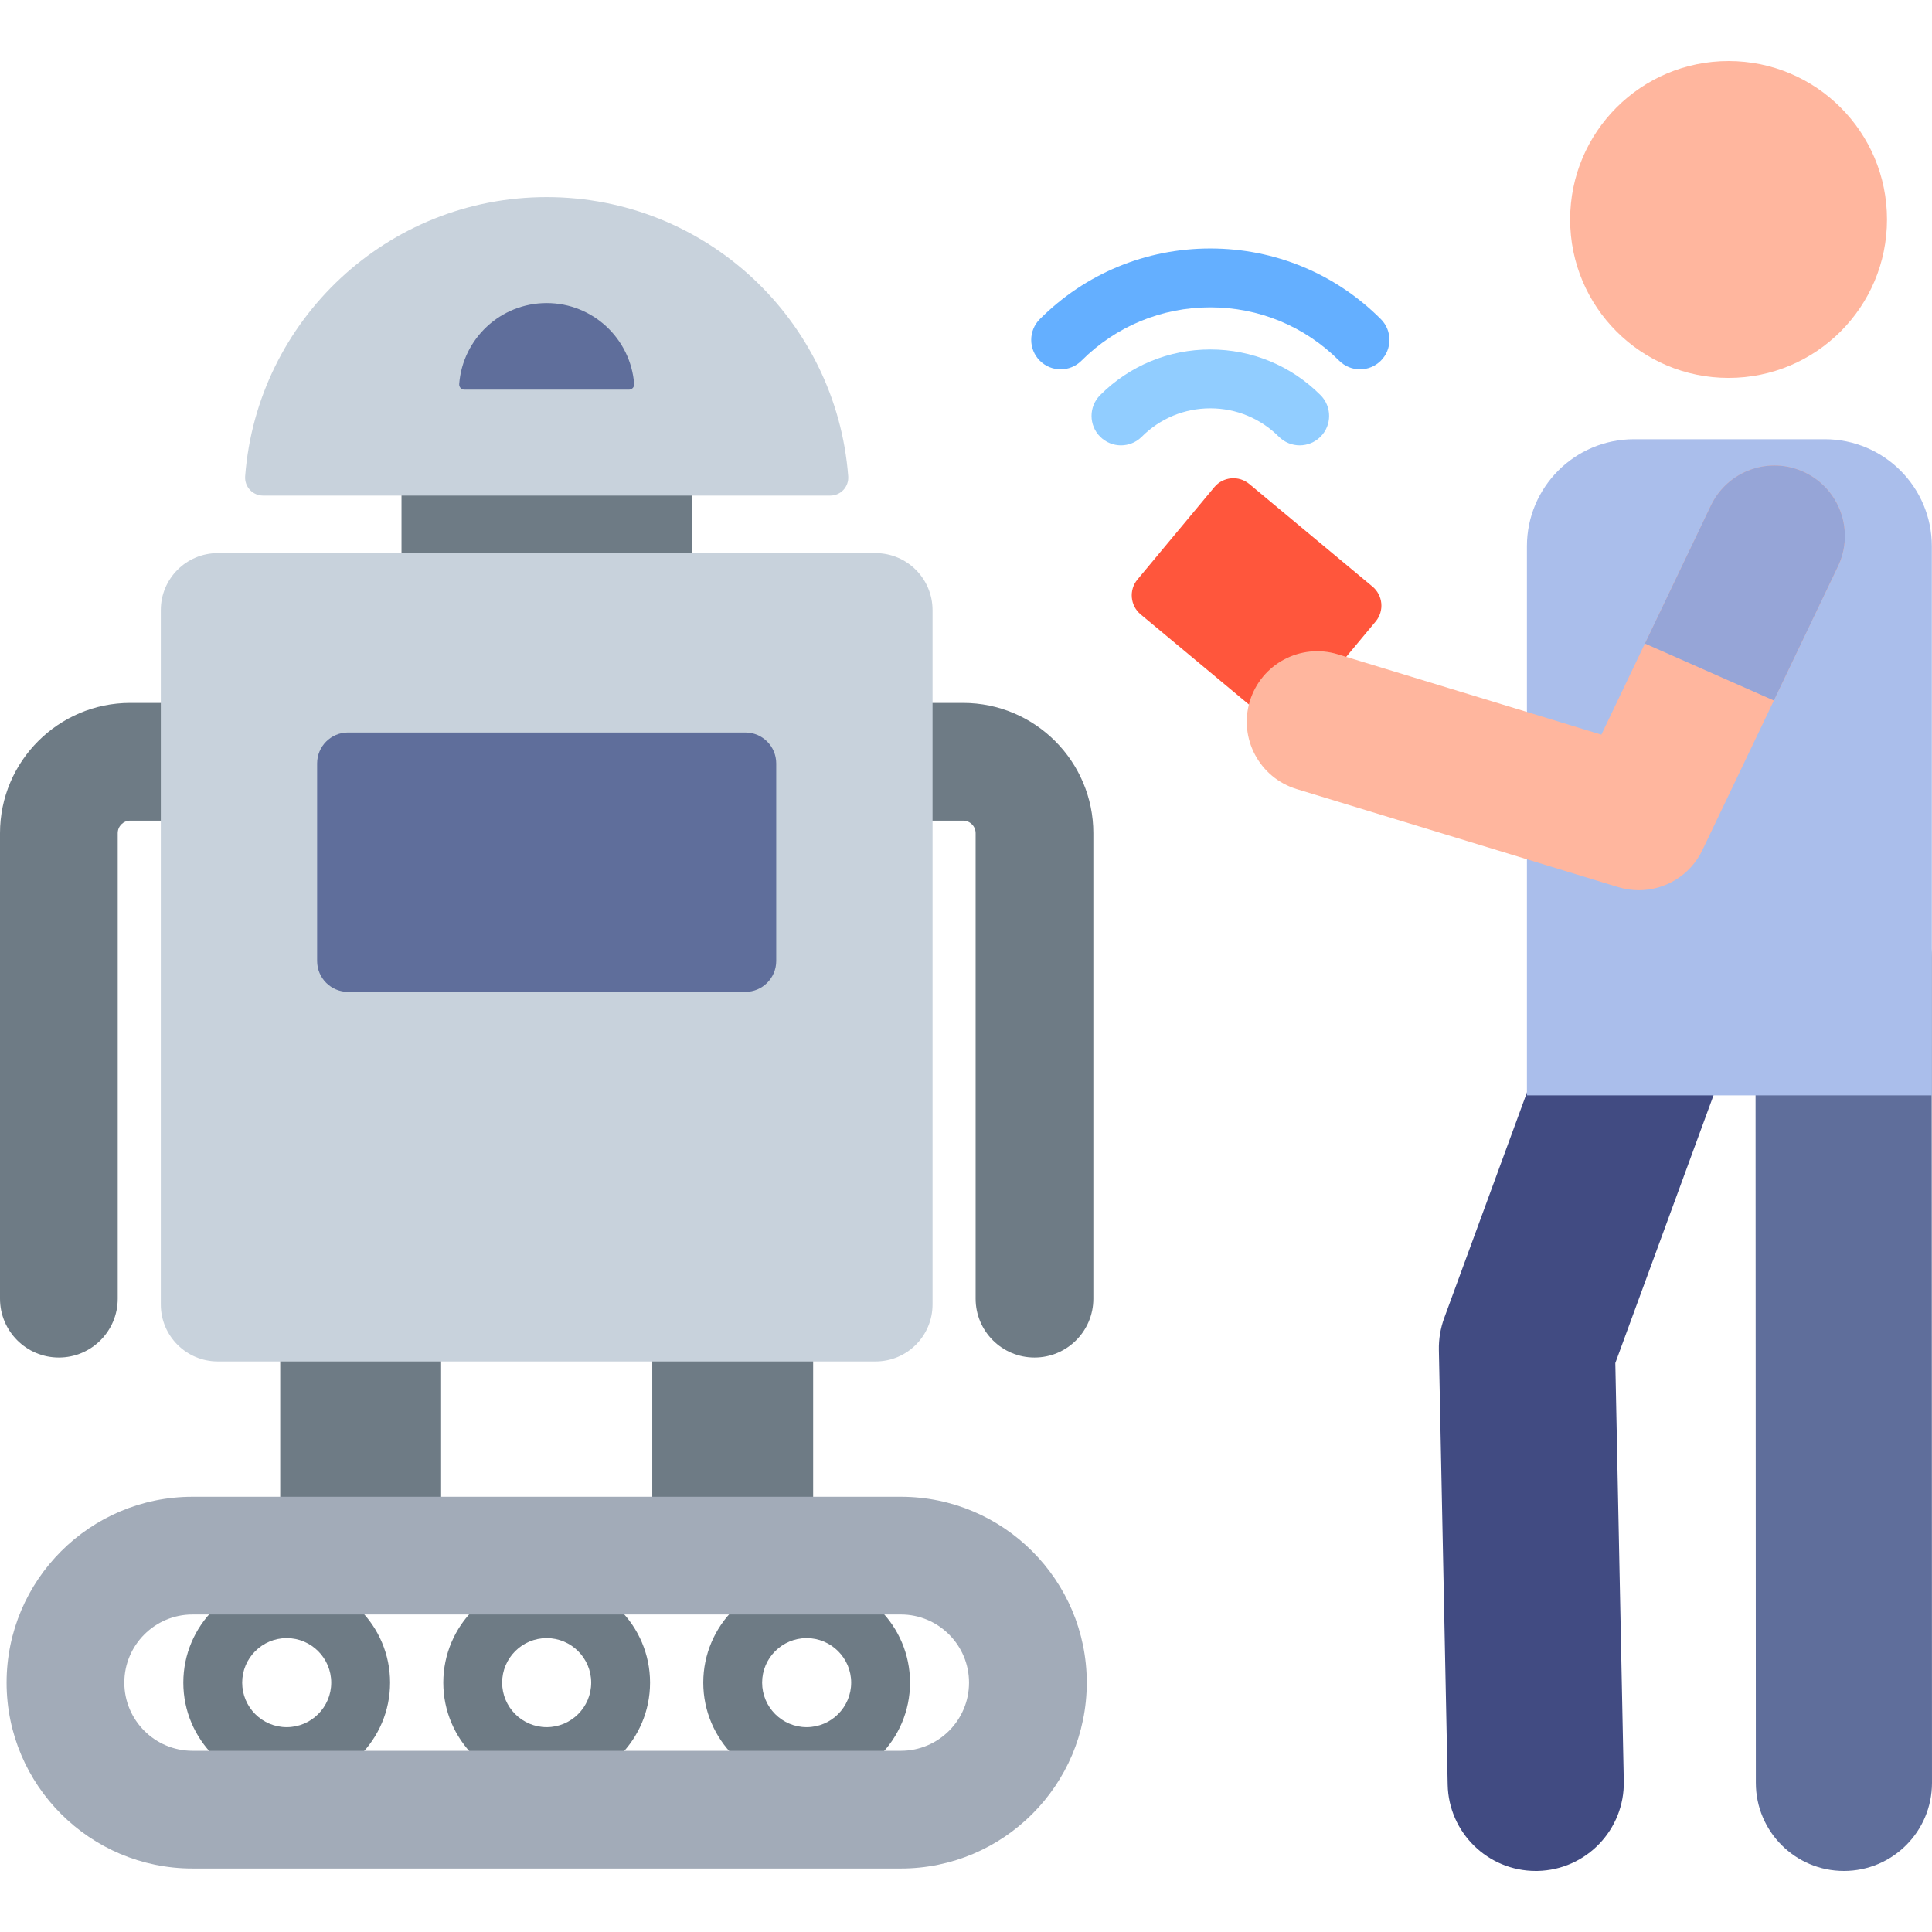 <?xml version="1.0" encoding="iso-8859-1"?>
<!-- Generator: Adobe Illustrator 19.0.0, SVG Export Plug-In . SVG Version: 6.00 Build 0)  -->
<svg version="1.1" id="Capa_1" xmlns="http://www.w3.org/2000/svg" xmlns:xlink="http://www.w3.org/1999/xlink" x="0px" y="0px"
	 viewBox="0 0 511.999 511.999" style="enable-background:new 0 0 511.999 511.999;" xml:space="preserve">
<g>
	<rect x="106.401" y="104.991" style="fill:#6E7B85;" width="76.952" height="51.897"/>
	<path style="fill:#6E7B85;" d="M289.749,344.162c0,8.615-6.984,15.599-15.599,15.599s-15.599-6.984-15.599-15.599V220.799
		c0-1.832-1.489-3.321-3.321-3.321H34.518c-1.832,0-3.321,1.489-3.321,3.321v123.363c0,8.615-6.984,15.599-15.599,15.599
		S0,352.776,0,344.162V220.799c0-19.033,15.485-34.518,34.518-34.518H255.23c19.033,0,34.518,15.485,34.518,34.518v123.363H289.749z
		"/>
	<rect x="74.261" y="347.672" style="fill:#6E7B85;" width="42.636" height="64.582"/>
	<rect x="172.855" y="347.672" style="fill:#6E7B85;" width="42.636" height="64.582"/>
	<path style="fill:#6E7B85;" d="M144.874,473.314c-15.107,0-27.397-12.291-27.397-27.397s12.291-27.397,27.397-27.397
		c15.106,0,27.397,12.291,27.397,27.397S159.981,473.314,144.874,473.314z M144.874,434.117c-6.506,0-11.799,5.293-11.799,11.799
		s5.293,11.799,11.799,11.799c6.506,0,11.799-5.293,11.799-11.799C156.673,439.41,151.38,434.117,144.874,434.117z"/>
	<path style="fill:#6E7B85;" d="M75.979,473.314c-15.107,0-27.397-12.291-27.397-27.397s12.291-27.397,27.397-27.397
		s27.397,12.291,27.397,27.397S91.086,473.314,75.979,473.314z M75.979,434.117c-6.506,0-11.799,5.293-11.799,11.799
		s5.293,11.799,11.799,11.799s11.799-5.293,11.799-11.799C87.778,439.41,82.486,434.117,75.979,434.117z"/>
	<path style="fill:#6E7B85;" d="M213.77,473.314c-15.107,0-27.397-12.291-27.397-27.397s12.291-27.397,27.397-27.397
		c15.107,0,27.398,12.291,27.398,27.397C241.167,461.023,228.877,473.314,213.77,473.314z M213.77,434.117
		c-6.506,0-11.799,5.293-11.799,11.799s5.293,11.799,11.799,11.799c6.506,0,11.799-5.293,11.799-11.799
		C225.569,439.41,220.275,434.117,213.77,434.117z"/>
</g>
<g>
	<path style="fill:#C8D2DC;" d="M232.033,146.581H57.716c-8.339,0-15.099,6.76-15.099,15.099V345.7
		c0,8.339,6.76,15.099,15.099,15.099h174.317c8.339,0,15.099-6.76,15.099-15.099V161.681
		C247.133,153.342,240.372,146.581,232.033,146.581z"/>
	<path style="fill:#C8D2DC;" d="M220.04,131.34c1.325,0,2.591-0.554,3.491-1.525c0.9-0.972,1.353-2.277,1.252-3.598
		c-3.158-41.381-37.718-73.979-79.908-73.979s-76.75,32.598-79.908,73.979c-0.101,1.321,0.354,2.624,1.254,3.595
		c0.9,0.972,2.165,1.529,3.489,1.529L220.04,131.34L220.04,131.34z"/>
</g>
<g>
	<path style="fill:#5F6E9B;" d="M166.681,103.263c0.384,0,0.752-0.16,1.013-0.442c0.261-0.282,0.392-0.661,0.363-1.044
		c-0.916-12.005-10.942-21.462-23.183-21.462c-12.241,0-22.266,9.457-23.183,21.462c-0.029,0.383,0.103,0.761,0.363,1.043
		c0.26,0.282,0.628,0.443,1.012,0.443H166.681z"/>
	<path style="fill:#5F6E9B;" d="M197.516,262.857H92.232c-4.524,0-8.192-3.668-8.192-8.192V202.31c0-4.524,3.667-8.192,8.192-8.192
		h105.284c4.524,0,8.192,3.668,8.192,8.192v52.355C205.708,259.19,202.041,262.857,197.516,262.857z"/>
</g>
<path style="fill:#FF563C;" d="M364.563,164.699L344.2,189.158c-2.323,2.791-6.469,3.169-9.26,0.846l-32.649-27.183
	c-2.791-2.323-3.169-6.469-0.846-9.26l20.363-24.458c2.323-2.791,6.469-3.169,9.26-0.846l32.649,27.183
	C366.508,157.763,366.887,161.909,364.563,164.699z"/>
<path style="fill:#5F6E9B;" d="M488.659,495.819c-12.887,0-23.335-10.444-23.341-23.331L465.228,253.7
	c-0.005-12.891,10.441-23.345,23.331-23.35c0.003,0,0.006,0,0.009,0c12.887,0,23.335,10.444,23.341,23.331l0.089,218.788
	c0.005,12.891-10.441,23.345-23.331,23.35C488.665,495.819,488.662,495.819,488.659,495.819z"/>
<path style="fill:#414B82;" d="M406.976,495.819c-12.672,0.001-23.069-10.141-23.327-22.868l-2.333-115.175
	c-0.059-2.901,0.423-5.787,1.421-8.51l32.497-88.597c4.439-12.104,17.849-18.313,29.951-13.876
	c12.102,4.439,18.314,17.848,13.875,29.951l-30.984,84.477l2.245,110.786c0.262,12.888-9.975,23.547-22.863,23.809
	C407.297,495.818,407.135,495.819,406.976,495.819z"/>
<path style="fill:#AABEEB;" d="M404.65,290.287h107.306V144.765c0-15.665-12.698-28.363-28.363-28.363h-50.58
	c-15.665,0-28.363,12.698-28.363,28.363V290.287z"/>
<circle style="fill:#FFB69E;" cx="458.087" cy="58.166" r="41.986"/>
<path style="fill:#FFB69E;" d="M434.302,235.914c-1.808,0-3.64-0.264-5.447-0.815l-85.22-25.984
	c-9.863-3.008-15.423-13.443-12.415-23.307c3.008-9.864,13.444-15.422,23.307-12.415l69.854,21.298l29.01-60.705
	c4.446-9.305,15.594-13.244,24.899-8.796c9.305,4.446,13.244,15.594,8.796,24.899l-35.936,75.2
	C447.981,231.92,441.336,235.914,434.302,235.914z"/>
<path style="fill:#96A5D7;" d="M470.096,185.641l16.989-35.552c4.447-9.305,0.508-20.452-8.796-24.899
	c-9.304-4.447-20.453-0.508-24.899,8.796l-17.47,36.558L470.096,185.641z"/>
<path style="fill:#91CDFF;" d="M344.431,118.023c-1.997,0-3.992-0.762-5.515-2.284c-4.853-4.853-11.304-7.525-18.166-7.525
	c-6.863,0-13.315,2.673-18.166,7.525c-3.047,3.046-7.984,3.046-11.03,0c-3.046-3.046-3.046-7.984,0-11.03
	c7.799-7.798,18.167-12.094,29.197-12.094c11.03,0,21.398,4.295,29.197,12.094c3.046,3.046,3.046,7.984,0,11.03
	C348.423,117.261,346.427,118.022,344.431,118.023z"/>
<path style="fill:#64AFFF;" d="M360.415,97.878c-1.997,0-3.992-0.762-5.515-2.284c-9.122-9.122-21.25-14.145-34.151-14.145
	s-25.03,5.024-34.151,14.145c-3.047,3.045-7.984,3.046-11.03,0c-3.046-3.046-3.046-7.984,0-11.03
	c12.068-12.069,28.115-18.715,45.182-18.715s33.114,6.646,45.182,18.715c3.046,3.046,3.046,7.984,0,11.03
	C364.408,97.117,362.411,97.878,360.415,97.878z"/>
<path style="fill:#A2ABB8;" d="M238.744,495.174H51.006c-27.161,0-49.258-22.097-49.258-49.258s22.097-49.258,49.258-49.258h187.738
	c27.161,0,49.258,22.097,49.258,49.258S265.903,495.174,238.744,495.174z M51.006,427.855c-9.959,0-18.061,8.103-18.061,18.061
	c0,9.96,8.103,18.061,18.061,18.061h187.738c9.958,0,18.061-8.103,18.061-18.061c0-9.96-8.103-18.061-18.061-18.061H51.006z"/>
<g>
</g>
<g>
</g>
<g>
</g>
<g>
</g>
<g>
</g>
<g>
</g>
<g>
</g>
<g>
</g>
<g>
</g>
<g>
</g>
<g>
</g>
<g>
</g>
<g>
</g>
<g>
</g>
<g>
</g>
</svg>
